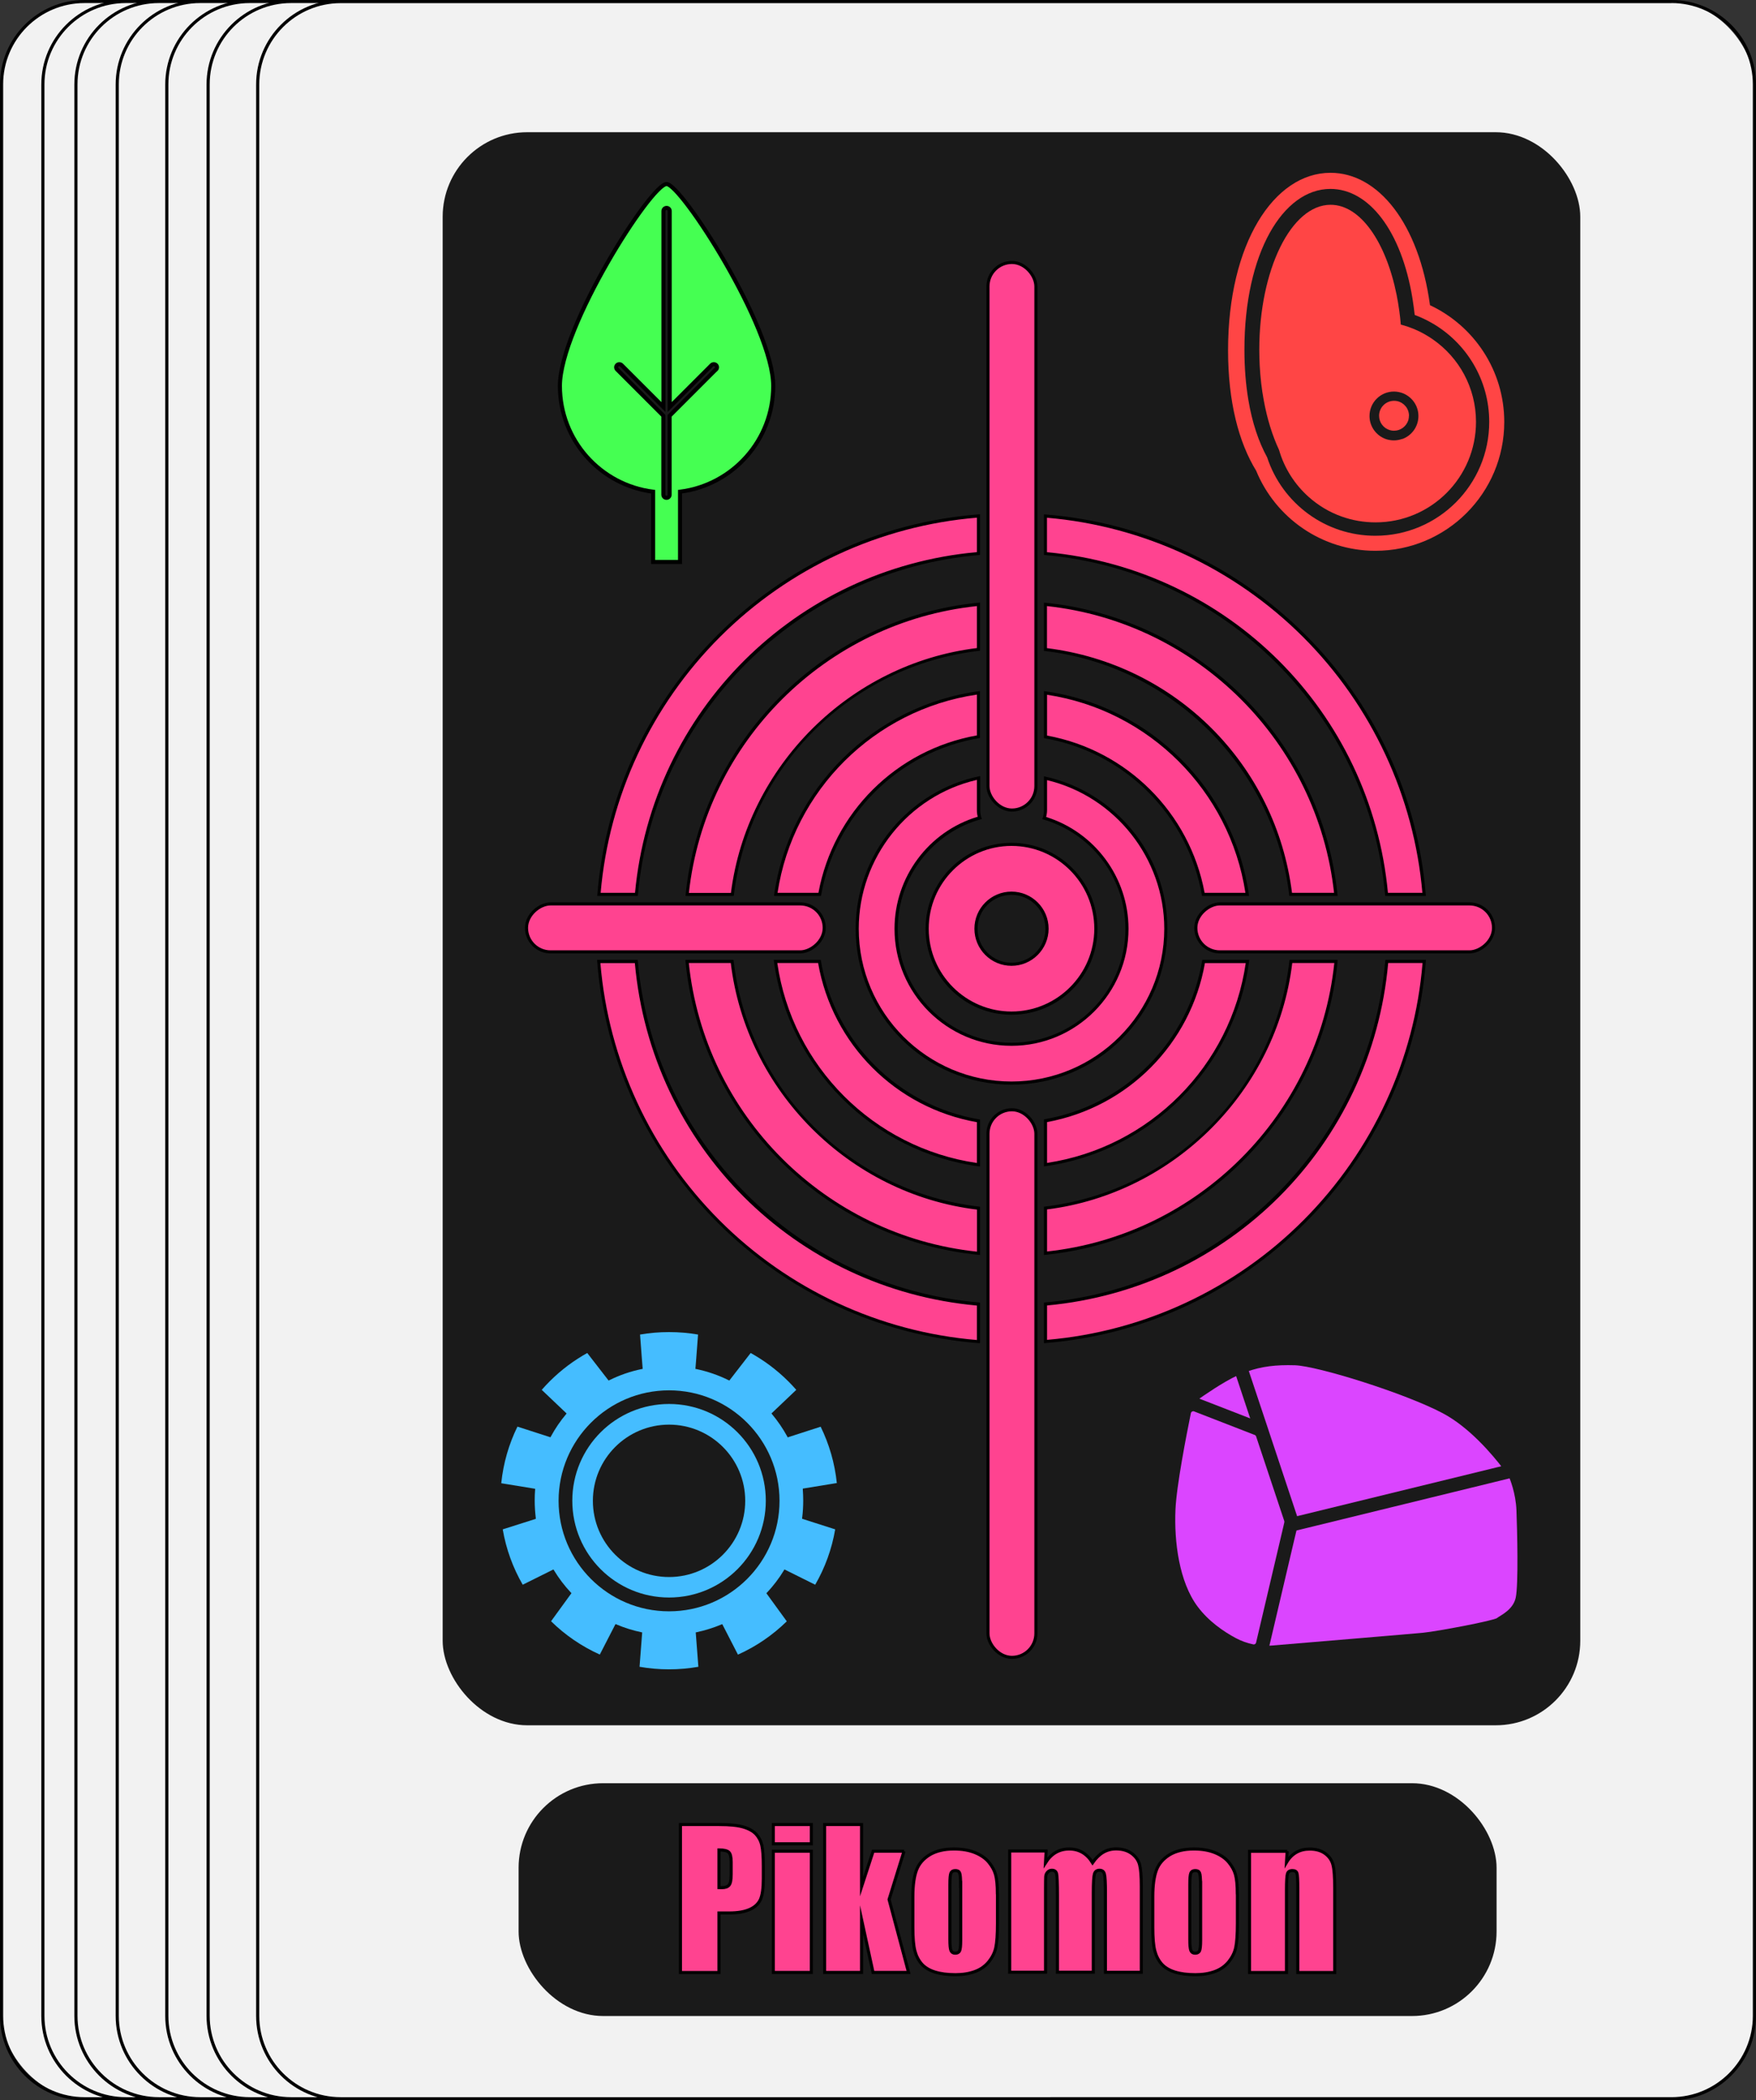 <?xml version="1.0" encoding="UTF-8"?><svg id="Layer_2" xmlns="http://www.w3.org/2000/svg" viewBox="0 0 212.54 254.15"><rect x="0" y="0" width="212.54" height="254.15" fill="#333333" stroke="none"/><defs><style>.cls-1{fill:#ff4545;}.cls-2{fill:#45bdff;}.cls-3{stroke-width:.37px;}.cls-3,.cls-4,.cls-5{stroke-miterlimit:10;}.cls-3,.cls-6{fill:#ff4390;}.cls-3,.cls-5{stroke:#000;}.cls-4{fill:#db45ff;stroke:#1a1a1a;stroke-width:.51px;}.cls-7{fill:#f2f2f2;}.cls-5{fill:#45ff52;stroke-width:.49px;}.cls-8{fill:#1a1a1a;}</style></defs><g id="GamePlay"><rect class="cls-7" x=".19" y=".19" width="181.16" height="253.78" rx="10.04" ry="10.04"/><path d="M171.31.37c5.43,0,9.85,4.42,9.85,9.85v233.7c0,5.43-4.42,9.85-9.85,9.85H10.23c-5.43,0-9.85-4.42-9.85-9.85V10.23C.37,4.79,4.79.37,10.23.37h161.08M171.31,0H10.23C4.58,0,0,4.58,0,10.23v233.7c0,5.65,4.58,10.23,10.23,10.23h161.08c5.65,0,10.23-4.58,10.23-10.23V10.23c0-5.65-4.58-10.23-10.23-10.23h0Z"/><rect class="cls-7" x="5.19" y=".19" width="181.16" height="253.78" rx="10.04" ry="10.04"/><path d="M176.31.37c5.43,0,9.85,4.42,9.85,9.85v233.7c0,5.43-4.42,9.85-9.85,9.85H15.23c-5.43,0-9.85-4.42-9.85-9.85V10.23C5.37,4.79,9.79.37,15.23.37h161.08M176.31,0H15.23C9.58,0,5,4.58,5,10.23v233.7c0,5.65,4.58,10.23,10.23,10.23h161.08c5.65,0,10.23-4.58,10.23-10.23V10.23c0-5.65-4.58-10.23-10.23-10.23h0Z"/><rect class="cls-7" x="9.19" y=".19" width="181.16" height="253.78" rx="10.04" ry="10.04"/><path d="M180.31.37c5.43,0,9.85,4.42,9.85,9.85v233.7c0,5.43-4.42,9.85-9.85,9.85H19.23c-5.43,0-9.85-4.42-9.85-9.85V10.23C9.37,4.79,13.79.37,19.23.37h161.08M180.31,0H19.23c-5.65,0-10.23,4.58-10.23,10.23v233.7c0,5.65,4.58,10.23,10.23,10.23h161.08c5.65,0,10.23-4.58,10.23-10.23V10.23c0-5.65-4.58-10.23-10.23-10.23h0Z"/><rect class="cls-7" x="14.19" y=".19" width="181.16" height="253.78" rx="10.04" ry="10.04"/><path d="M185.31.37c5.43,0,9.85,4.42,9.85,9.85v233.7c0,5.43-4.42,9.85-9.85,9.85H24.23c-5.43,0-9.85-4.42-9.85-9.85V10.23C14.37,4.79,18.79.37,24.23.37h161.08M185.31,0H24.23c-5.65,0-10.23,4.58-10.23,10.23v233.7c0,5.65,4.58,10.23,10.23,10.23h161.08c5.65,0,10.23-4.58,10.23-10.23V10.23c0-5.65-4.58-10.23-10.23-10.23h0Z"/><rect class="cls-7" x="20.19" y=".19" width="181.16" height="253.78" rx="10.04" ry="10.04"/><path d="M191.31.37c5.43,0,9.85,4.42,9.85,9.85v233.7c0,5.43-4.42,9.85-9.85,9.85H30.23c-5.43,0-9.85-4.42-9.85-9.85V10.23C20.37,4.79,24.79.37,30.23.37h161.08M191.31,0H30.23c-5.65,0-10.23,4.58-10.23,10.23v233.7c0,5.65,4.58,10.23,10.23,10.23h161.08c5.65,0,10.23-4.58,10.23-10.23V10.23c0-5.65-4.58-10.23-10.23-10.23h0Z"/><rect class="cls-7" x="25.19" y=".19" width="181.16" height="253.78" rx="10.04" ry="10.04"/><path d="M196.31.37c5.43,0,9.85,4.42,9.85,9.85v233.7c0,5.43-4.42,9.85-9.85,9.85H35.23c-5.43,0-9.85-4.42-9.85-9.85V10.23C25.37,4.79,29.79.37,35.23.37h161.08M196.31,0H35.23c-5.65,0-10.23,4.58-10.23,10.23v233.7c0,5.65,4.58,10.23,10.23,10.23h161.08c5.65,0,10.23-4.58,10.23-10.23V10.23c0-5.65-4.58-10.23-10.23-10.23h0Z"/><rect class="cls-7" x="31.19" y=".19" width="181.16" height="253.78" rx="10.04" ry="10.04"/><path d="M202.31.37c5.43,0,9.85,4.42,9.85,9.85v233.7c0,5.43-4.42,9.85-9.85,9.85H41.23c-5.43,0-9.85-4.42-9.85-9.85V10.23c0-5.43,4.42-9.85,9.85-9.85h161.08M202.31,0H41.23c-5.65,0-10.23,4.58-10.23,10.23v233.7c0,5.65,4.58,10.23,10.23,10.23h161.08c5.65,0,10.23-4.58,10.23-10.23V10.23c0-5.65-4.58-10.23-10.23-10.23h0Z"/><rect class="cls-8" x="53.58" y="16" width="137.69" height="192.77" rx="10.23" ry="10.23"/><path class="cls-6" d="M118.43,162.34c-24.35-1.92-44.06-21.65-45.96-46h4.54c1.9,22.14,19.28,39.54,41.42,41.46v4.54ZM126.54,157.79c22.08-1.97,39.41-19.37,41.3-41.45h4.54c-1.9,24.3-21.55,44.02-45.84,45.99v-4.54ZM167.83,108.22c-1.99-21.97-19.31-39.28-41.29-41.24v-4.54c24.19,1.97,43.84,21.59,45.83,45.78h-4.54ZM72.49,108.22c1.99-24.24,21.69-43.87,45.94-45.79v4.54c-22.04,1.91-39.41,19.22-41.4,41.25h-4.54Z"/><path d="M118.24,62.64v4.17c-21.99,1.99-39.31,19.25-41.38,41.23h-4.16c1.01-11.69,6.14-22.69,14.49-31.01,8.34-8.32,19.36-13.42,31.06-14.39M126.73,62.65c11.67,1,22.66,6.11,30.98,14.42,8.32,8.31,13.44,19.3,14.45,30.97h-4.17c-2.06-21.93-19.34-39.18-41.27-41.22v-4.16M172.18,116.53c-.96,11.72-6.07,22.75-14.4,31.11-8.33,8.36-19.34,13.49-31.05,14.49v-4.16c22.03-2.05,39.32-19.4,41.29-41.44h4.16M76.84,116.53c1.98,22.1,19.31,39.45,41.4,41.45v4.17c-11.74-.98-22.78-6.1-31.13-14.46-8.36-8.36-13.47-19.41-14.44-31.15h4.16M118.62,62.23c-24.69,1.85-44.4,21.51-46.33,46.18h4.91c1.91-21.96,19.44-39.44,41.42-41.26v-4.92h0ZM126.36,62.24v4.91c21.93,1.88,39.4,19.34,41.3,41.26h4.92c-1.92-24.63-21.58-44.27-46.22-46.17h0ZM172.59,116.15h-4.91c-1.81,22.02-19.32,39.58-41.32,41.47v4.91c24.7-1.91,44.4-21.66,46.23-46.38h0ZM77.18,116.15h-4.91c1.83,24.76,21.59,44.54,46.35,46.39v-4.92c-22.05-1.83-39.62-19.42-41.43-41.48h0Z"/><path class="cls-6" d="M118.43,151.66c-18.64-1.87-33.42-16.68-35.28-35.32h5.46c1.79,15.53,14.3,28.04,29.82,29.86v5.46ZM126.54,146.18c15.46-1.87,27.91-14.38,29.7-29.85h5.46c-1.85,18.58-16.59,33.38-35.16,35.31v-5.46ZM156.22,108.22c-1.9-15.6-14.07-27.75-29.68-29.63v-5.46c18.47,1.91,33.2,16.62,35.14,35.09h-5.46ZM83.18,108.22c1.94-18.53,16.72-33.24,35.25-35.11v5.46c-15.67,1.83-27.88,13.99-29.79,29.65h-5.46Z"/><path d="M118.24,73.33v5.09c-15.37,1.88-27.82,14.26-29.77,29.63h-5.09c2.01-18.27,16.58-32.78,34.86-34.71M126.73,73.34c18.22,1.98,32.74,16.48,34.74,34.7h-5.09c-1.97-15.56-14.1-27.67-29.66-29.61v-5.09M161.5,116.53c-1.92,18.33-16.45,32.92-34.77,34.91v-5.09c15.41-1.94,27.82-14.4,29.68-29.82h5.08M88.45,116.53c1.87,15.48,14.32,27.95,29.8,29.84v5.09c-18.38-1.95-32.96-16.54-34.88-34.93h5.08M118.62,72.91c-18.81,1.79-33.78,16.72-35.65,35.5h5.84c1.82-15.58,14.22-27.92,29.81-29.67v-5.84h0ZM126.36,72.92v5.84c15.54,1.79,27.88,14.12,29.7,29.65h5.84c-1.86-18.74-16.78-33.65-35.53-35.49h0ZM161.91,116.15h-5.83c-1.73,15.64-14.11,28.06-29.72,29.87v5.84c18.82-1.85,33.78-16.86,35.55-35.7h0ZM88.78,116.15h-5.83c1.78,18.88,16.79,33.92,35.67,35.71v-5.84c-15.67-1.75-28.1-14.2-29.84-29.88h0Z"/><path class="cls-6" d="M118.43,140.94c-12.76-1.77-22.82-11.84-24.56-24.6h5.31c1.67,9.88,9.37,17.61,19.25,19.29v5.31ZM126.54,135.61c9.82-1.73,17.48-9.45,19.14-19.27h5.31c-1.74,12.71-11.75,22.78-24.45,24.59v-5.32ZM145.64,108.22c-1.73-9.72-9.38-17.35-19.1-19.06v-5.32c12.6,1.8,22.59,11.78,24.42,24.38h-5.32ZM93.9,108.22c1.83-12.65,11.87-22.64,24.53-24.39v5.31c-9.78,1.67-17.48,9.31-19.21,19.08h-5.32Z"/><path d="M118.24,84.05v4.94c-9.74,1.73-17.39,9.33-19.18,19.05h-4.95c1.89-12.39,11.72-22.17,24.13-23.99M126.73,84.07c12.34,1.86,22.13,11.63,24.01,23.97h-4.94c-1.79-9.67-9.39-17.26-19.07-19.03v-4.94M150.78,116.53c-1.8,12.45-11.6,22.31-24.05,24.19v-4.94c9.77-1.79,17.39-9.46,19.11-19.24h4.94M99.02,116.53c1.72,9.84,9.39,17.52,19.22,19.26v4.94c-12.5-1.83-22.35-11.7-24.16-24.2h4.94M118.62,83.62c-12.93,1.7-23.17,11.9-24.94,24.79h5.69c1.67-9.79,9.43-17.5,19.24-19.11v-5.69h0ZM126.36,83.63v5.69c9.76,1.65,17.46,9.34,19.13,19.09h5.69c-1.76-12.86-11.95-23.04-24.82-24.78h0ZM151.21,116.15h-5.69c-1.59,9.85-9.34,17.64-19.16,19.3v5.69c12.94-1.75,23.17-12.03,24.85-24.99h0ZM99.34,116.15h-5.69c1.68,13,11.97,23.3,24.97,25.01v-5.69c-9.88-1.62-17.68-9.43-19.28-19.32h0Z"/><path class="cls-6" d="M122.43,131.06c-10.3,0-18.67-8.38-18.67-18.67,0-8.75,6.16-16.39,14.68-18.25v3.87c0,.32.05.64.15.94-5.97,1.71-10.12,7.2-10.12,13.43,0,7.7,6.27,13.97,13.97,13.97s13.97-6.27,13.97-13.97c0-6.18-4.11-11.66-10.01-13.4.1-.31.16-.64.16-.97v-3.85c8.45,1.9,14.56,9.53,14.56,18.22,0,10.3-8.38,18.67-18.67,18.67Z"/><path d="M118.24,94.38v3.64c0,.28.03.55.1.81-5.95,1.79-10.07,7.31-10.07,13.56,0,7.81,6.35,14.16,14.16,14.16s14.16-6.35,14.16-14.16c0-6.2-4.08-11.7-9.97-13.53.07-.27.11-.56.11-.85v-3.61c8.25,1.97,14.19,9.46,14.19,17.98,0,10.19-8.29,18.49-18.49,18.49s-18.49-8.29-18.49-18.49c0-8.59,5.99-16.09,14.3-18.01M118.62,93.91c-8.59,1.76-15.05,9.37-15.05,18.48,0,10.42,8.44,18.86,18.86,18.86s18.86-8.44,18.86-18.86c0-9.07-6.4-16.64-14.93-18.45v4.08c0,.39-.07.76-.21,1.1,5.81,1.62,10.07,6.95,10.07,13.28,0,7.61-6.17,13.78-13.78,13.78s-13.78-6.17-13.78-13.78c0-6.36,4.31-11.72,10.18-13.3-.13-.33-.2-.69-.2-1.07v-4.1h0Z"/><path class="cls-6" d="M122.43,122.6c-5.63,0-10.21-4.58-10.21-10.21s4.58-10.21,10.21-10.21,10.21,4.58,10.21,10.21-4.58,10.21-10.21,10.21ZM122.43,108.09c-2.37,0-4.3,1.93-4.3,4.3s1.93,4.3,4.3,4.3,4.3-1.93,4.3-4.3-1.93-4.3-4.3-4.3Z"/><path d="M122.43,102.36c5.53,0,10.02,4.5,10.02,10.02s-4.5,10.02-10.02,10.02-10.02-4.5-10.02-10.02,4.5-10.02,10.02-10.02M122.43,116.87c2.47,0,4.49-2.01,4.49-4.49s-2.01-4.49-4.49-4.49-4.49,2.01-4.49,4.49,2.01,4.49,4.49,4.49M122.43,101.99c-5.74,0-10.4,4.66-10.4,10.4s4.66,10.4,10.4,10.4,10.4-4.66,10.4-10.4-4.66-10.4-10.4-10.4h0ZM122.43,116.5c-2.27,0-4.11-1.84-4.11-4.11s1.84-4.11,4.11-4.11,4.11,1.84,4.11,4.11-1.84,4.11-4.11,4.11h0Z"/><rect class="cls-3" x="119.58" y="134.29" width="5.8" height="66.26" rx="2.9" ry="2.9"/><rect class="cls-3" x="119.58" y="31.76" width="5.8" height="66.26" rx="2.9" ry="2.9"/><rect class="cls-3" x="159.85" y="94.27" width="5.8" height="36.03" rx="2.9" ry="2.9" transform="translate(50.47 275.03) rotate(-90)"/><rect class="cls-3" x="78.84" y="94.27" width="5.8" height="36.03" rx="2.9" ry="2.9" transform="translate(-30.54 194.02) rotate(-90)"/><path class="cls-5" d="M80.68,22.27c-1.88,0-12.91,17.3-12.91,24.43,0,6.58,4.92,12,11.28,12.8v8.5h3.26v-8.5c6.36-.8,11.28-6.23,11.28-12.8,0-7.13-11.15-24.43-12.91-24.43ZM86.65,44.71l-5.6,5.6v9.55c0,.21-.17.38-.38.38s-.38-.17-.38-.38v-9.55l-5.6-5.6c-.15-.15-.15-.38,0-.53.07-.07.17-.11.27-.11s.19.04.27.11l5.07,5.07v-23.71c0-.21.17-.38.38-.38.1,0,.2.04.27.11.07.07.11.16.11.27v23.71l5.07-5.07c.07-.07.17-.11.27-.11s.19.04.27.11c.15.15.15.38,0,.53Z"/><path class="cls-2" d="M80.98,169.89c-6.47,0-11.71,5.24-11.71,11.71s5.24,11.71,11.71,11.71,11.71-5.24,11.71-11.71-5.24-11.71-11.71-11.71ZM80.98,190.83c-5.09,0-9.22-4.13-9.22-9.22s4.13-9.22,9.22-9.22,9.22,4.13,9.22,9.22-4.13,9.22-9.22,9.22Z"/><path class="cls-2" d="M101.29,179.49c-.25-2.44-.93-4.74-1.96-6.85-1.33.43-2.66.86-3.99,1.29,0-.02-.02-.03-.03-.05,0-.02-.02-.03-.02-.05-.53-.97-1.15-1.87-1.85-2.71l-.03-.04s-.02-.03-.04-.04c1-.95,2.01-1.91,3.01-2.86-1.28-1.46-2.76-2.74-4.4-3.79-.37-.23-.74-.46-1.12-.67-.17.22-.35.45-.52.67-.69.89-1.37,1.77-2.06,2.66-.02,0-.03-.02-.05-.02-.02,0-.03-.02-.05-.02-1.23-.61-2.54-1.06-3.91-1.35-.02,0-.03,0-.05-.01-.02,0-.03,0-.05,0,.03-.42.06-.83.1-1.25.07-.97.15-1.94.22-2.91-1.14-.2-2.31-.3-3.51-.3s-2.37.1-3.51.3c.07.97.15,1.94.22,2.91.03.41.06.83.1,1.25-.02,0-.04,0-.05,0-.02,0-.04,0-.05.01-1.38.28-2.7.74-3.93,1.35-.02,0-.03.02-.05.02-.02,0-.03.02-.05.02-.69-.89-1.38-1.78-2.07-2.67-.17-.22-.34-.44-.51-.66-.38.21-.74.43-1.1.66-1.65,1.05-3.13,2.34-4.41,3.8,1,.95,2.01,1.91,3.01,2.86-.01.01-.02.03-.03.04-.01.01-.02.03-.03.04-.7.83-1.32,1.74-1.84,2.7,0,.02-.02.03-.03.05,0,.02-.02.03-.02.05-1.33-.43-2.66-.86-4-1.29-1.03,2.1-1.71,4.41-1.96,6.85,1.37.22,2.73.44,4.1.67,0,.02,0,.04,0,.05,0,.02,0,.04,0,.05-.04.44-.05.89-.05,1.34,0,.71.05,1.41.13,2.1,0,.02,0,.04,0,.05,0,.02,0,.04,0,.05-1.33.42-2.66.85-4,1.27.41,2.4,1.24,4.66,2.42,6.7,1.24-.62,2.48-1.23,3.72-1.85,0,.02.02.03.03.05,0,.02.02.03.03.05.59.97,1.27,1.87,2.04,2.69.01.01.02.03.04.04.01.01.02.03.04.04-.82,1.13-1.64,2.27-2.47,3.4,1.7,1.67,3.7,3.04,5.9,4.03.63-1.23,1.27-2.46,1.9-3.69.02,0,.03.01.05.02.02,0,.03.01.05.02.96.41,1.98.73,3.03.95.02,0,.04,0,.05.01.02,0,.03,0,.05.01-.1,1.39-.21,2.77-.32,4.16,1.16.2,2.35.31,3.56.31s2.4-.11,3.56-.31c-.1-1.39-.21-2.77-.32-4.16.02,0,.04,0,.05-.01.02,0,.04,0,.05-.01,1.04-.22,2.05-.54,3.01-.94.02,0,.03-.01.05-.02.02,0,.03-.01.05-.02.63,1.23,1.27,2.46,1.9,3.69,2.21-.99,4.2-2.36,5.91-4.03-.82-1.13-1.65-2.27-2.47-3.4.01-.01.02-.03.04-.04.01-.01.03-.03.04-.04.77-.82,1.46-1.73,2.05-2.7,0-.02.02-.03.03-.05,0-.02.02-.03.03-.05,1.24.62,2.48,1.23,3.72,1.85,1.18-2.04,2.01-4.3,2.42-6.7h0c-1.33-.43-2.66-.85-4-1.28,0-.02,0-.04,0-.05s0-.04,0-.05c.09-.69.13-1.39.13-2.11,0-.45-.02-.9-.05-1.34,0-.02,0-.04,0-.05,0-.02,0-.04,0-.05,1.37-.22,2.73-.44,4.1-.67h0ZM80.98,194.98c-7.38,0-13.37-5.99-13.37-13.37s5.99-13.37,13.37-13.37,13.37,5.99,13.37,13.37-5.99,13.37-13.37,13.37Z"/><path class="cls-4" d="M151.73,172.07l-7.1-2.76c.98-.7,3.3-2.3,5.01-3.09.04-.02.08-.04.13-.06l1.96,5.9Z"/><path class="cls-4" d="M155.71,184.13s0,.09-.01.14l-.24,1.03-3.18,13.52c-.07.29-.35.47-.64.41-.76-.16-1.5-.42-2.19-.79-1.53-.82-3.35-2.08-4.69-3.87-2.31-3.08-2.91-8.05-2.74-11.9.13-2.96,1.33-9.06,1.87-11.72.07-.33.42-.52.73-.4l7.34,2.85c.15.06.27.18.32.34l3.41,10.24c.02.05.03.1.03.16h0Z"/><path class="cls-4" d="M182.15,177.58l-25.32,6.19-3.24-9.74-.47-1.42-2.29-6.87c1.8-.65,3.6-.86,5.91-.79,2.83.09,13.44,3.42,17.98,5.82,3.34,1.76,6.16,5.15,7.43,6.81Z"/><path class="cls-4" d="M156.71,184.99l.49-.12,25.67-6.28c.11.25.85,2.03.93,4.16.09,2.31.26,8.99-.09,10.62s-1.97,2.31-2.4,2.65-7.28,1.63-8.99,1.8c-1.37.14-13.46,1.14-18.3,1.55-.23.02-.47.03-.7.03l3.1-13.2.29-1.21Z"/><path class="cls-1" d="M173.08,36.92c-1.33-9.8-6.22-16.01-12.04-16.01-6.85,0-12.4,8.57-12.4,21.47,0,6.23,1.29,11.15,3.4,14.58,2.33,5.68,7.92,9.69,14.44,9.69,8.61,0,15.59-6.98,15.59-15.59,0-6.25-3.68-11.64-8.99-14.13ZM166.47,64.83c-3.03,0-5.82-.97-8.1-2.63-2.32-1.69-4.09-4.08-5-6.86-1.02-1.86-1.81-4.18-2.27-6.93-.31-1.84-.48-3.88-.48-6.09,0-11.69,4.66-19.46,10.41-19.46,4.66,0,8.6,5.09,9.93,13.25.11.65.19,1.32.27,2,.72.27,1.41.59,2.07.97,4.15,2.37,6.95,6.85,6.95,11.97,0,7.61-6.17,13.78-13.78,13.78Z"/><path class="cls-1" d="M173.42,41.06c-.64-.44-1.32-.83-2.03-1.14-.59-.26-1.21-.48-1.84-.64-.05-.58-.11-1.15-.19-1.71-.09-.65-.2-1.29-.32-1.9-1.29-6.39-4.38-10.89-7.99-10.89-4.77,0-8.63,7.86-8.63,17.55,0,.64.02,1.27.05,1.89h0c.08,1.47.24,2.88.49,4.21h0c.41,2.26,1.05,4.3,1.85,6.01.64,2.23,1.91,4.2,3.61,5.71,1.15,1.02,2.49,1.83,3.96,2.35h0c1.28.46,2.67.71,4.11.71,6.72,0,12.16-5.44,12.16-12.16,0-4.14-2.06-7.79-5.22-9.98ZM169.73,53.11c-.32.11-.66.18-1.01.18-.31,0-.61-.05-.89-.13-1.2-.38-2.07-1.5-2.07-2.82,0-1.63,1.32-2.96,2.96-2.96.2,0,.39.02.58.06.67.13,1.25.49,1.68.99.44.52.7,1.18.7,1.91,0,1.28-.81,2.37-1.94,2.78Z"/><path class="cls-1" d="M170.53,50.33c0,.12-.01.25-.04.37,0,0,0,0,0,.01-.01.05-.03.11-.04.16,0,0,0,0,0,0,0,0,0,0,0,0s0,0,0,0,0,0,0,0h0c-.24.72-.92,1.25-1.72,1.25-.17,0-.34-.02-.5-.07-.76-.22-1.31-.91-1.31-1.74,0-1,.81-1.81,1.81-1.81.13,0,.27.01.39.04.81.18,1.42.9,1.42,1.77Z"/><rect class="cls-8" x="62.77" y="215.78" width="118.37" height="28.17" rx="10.23" ry="10.23"/><path class="cls-3" d="M82.36,220.78h4.69c1.27,0,2.24.1,2.92.3.68.2,1.19.49,1.54.86.34.38.58.83.7,1.37s.18,1.36.18,2.48v1.56c0,1.14-.12,1.98-.35,2.5-.24.52-.67.93-1.3,1.21s-1.45.42-2.47.42h-1.25v7.21h-4.66v-17.9ZM87.02,223.85v4.56c.13,0,.25.01.34.01.43,0,.72-.1.89-.32.17-.21.25-.65.25-1.31v-1.47c0-.61-.1-1.01-.29-1.19-.19-.18-.59-.28-1.19-.28Z"/><path class="cls-3" d="M98.2,220.78v2.33h-4.6v-2.33h4.6ZM98.2,224.01v14.67h-4.6v-14.67h4.6Z"/><path class="cls-3" d="M109.42,224.01l-1.81,5.84,2.36,8.83h-4.3l-1.39-6.4v6.4h-4.47v-17.9h4.47v7.52s1.4-4.29,1.4-4.29h3.75Z"/><path class="cls-3" d="M120.73,229.17v3.59c0,1.32-.07,2.29-.2,2.9-.13.62-.42,1.19-.85,1.73-.44.53-.99.93-1.68,1.18-.68.25-1.47.38-2.35.38-.99,0-1.82-.11-2.51-.33-.69-.22-1.22-.55-1.6-.98-.38-.44-.65-.97-.81-1.59-.16-.62-.24-1.56-.24-2.8v-3.76c0-1.36.15-2.43.44-3.2.29-.77.83-1.38,1.59-1.85.77-.46,1.75-.7,2.94-.7,1,0,1.86.15,2.58.45.72.3,1.27.69,1.66,1.17.39.48.66.97.8,1.48.14.51.22,1.28.22,2.32ZM116.27,228.06c0-.75-.04-1.23-.12-1.42-.08-.2-.25-.29-.52-.29s-.44.1-.53.29c-.09.2-.13.67-.13,1.42v6.62c0,.69.04,1.14.13,1.35s.26.32.52.32.44-.1.53-.29c.08-.19.13-.6.13-1.24v-6.77Z"/><path class="cls-3" d="M126.62,224.01l-.08,1.4c.35-.55.76-.97,1.24-1.25.48-.28,1.02-.42,1.64-.42,1.19,0,2.13.55,2.82,1.66.38-.55.8-.97,1.27-1.25.47-.28,1-.42,1.57-.42.76,0,1.39.18,1.89.55s.82.82.96,1.35c.14.53.21,1.4.21,2.6v10.43h-4.34v-9.57c0-1.25-.04-2.03-.13-2.33-.08-.3-.28-.45-.59-.45s-.52.15-.61.44c-.09.29-.14,1.07-.14,2.33v9.57h-4.34v-9.32c0-1.44-.04-2.3-.1-2.59-.07-.29-.26-.43-.58-.43-.2,0-.37.08-.51.23-.14.15-.22.34-.23.55-.01.22-.02.68-.02,1.39v10.17h-4.34v-14.67h4.41Z"/><path class="cls-3" d="M149.77,229.17v3.59c0,1.32-.07,2.29-.2,2.9-.13.62-.42,1.19-.85,1.73-.44.53-.99.93-1.68,1.18-.68.25-1.47.38-2.35.38-.99,0-1.82-.11-2.51-.33-.69-.22-1.22-.55-1.6-.98-.38-.44-.65-.97-.81-1.59-.16-.62-.24-1.56-.24-2.8v-3.76c0-1.36.15-2.43.44-3.2.29-.77.83-1.38,1.59-1.85.77-.46,1.75-.7,2.94-.7,1,0,1.86.15,2.58.45.72.3,1.27.69,1.66,1.17.39.48.66.97.8,1.48.14.51.22,1.28.22,2.32ZM145.31,228.06c0-.75-.04-1.23-.12-1.42-.08-.2-.25-.29-.52-.29s-.44.1-.53.29c-.09.2-.13.67-.13,1.42v6.62c0,.69.04,1.14.13,1.35s.26.32.52.32.44-.1.53-.29c.08-.19.13-.6.13-1.24v-6.77Z"/><path class="cls-3" d="M155.79,224.01l-.08,1.35c.32-.54.72-.94,1.19-1.21.47-.27,1.01-.4,1.62-.4.77,0,1.39.18,1.88.54.49.36.8.82.94,1.37.14.55.21,1.47.21,2.75v10.28h-4.47v-10.16c0-1.01-.03-1.63-.1-1.85-.07-.22-.25-.33-.55-.33-.32,0-.52.13-.6.38-.08.25-.12.93-.12,2.04v9.92h-4.47v-14.67h4.55Z"/></g></svg>